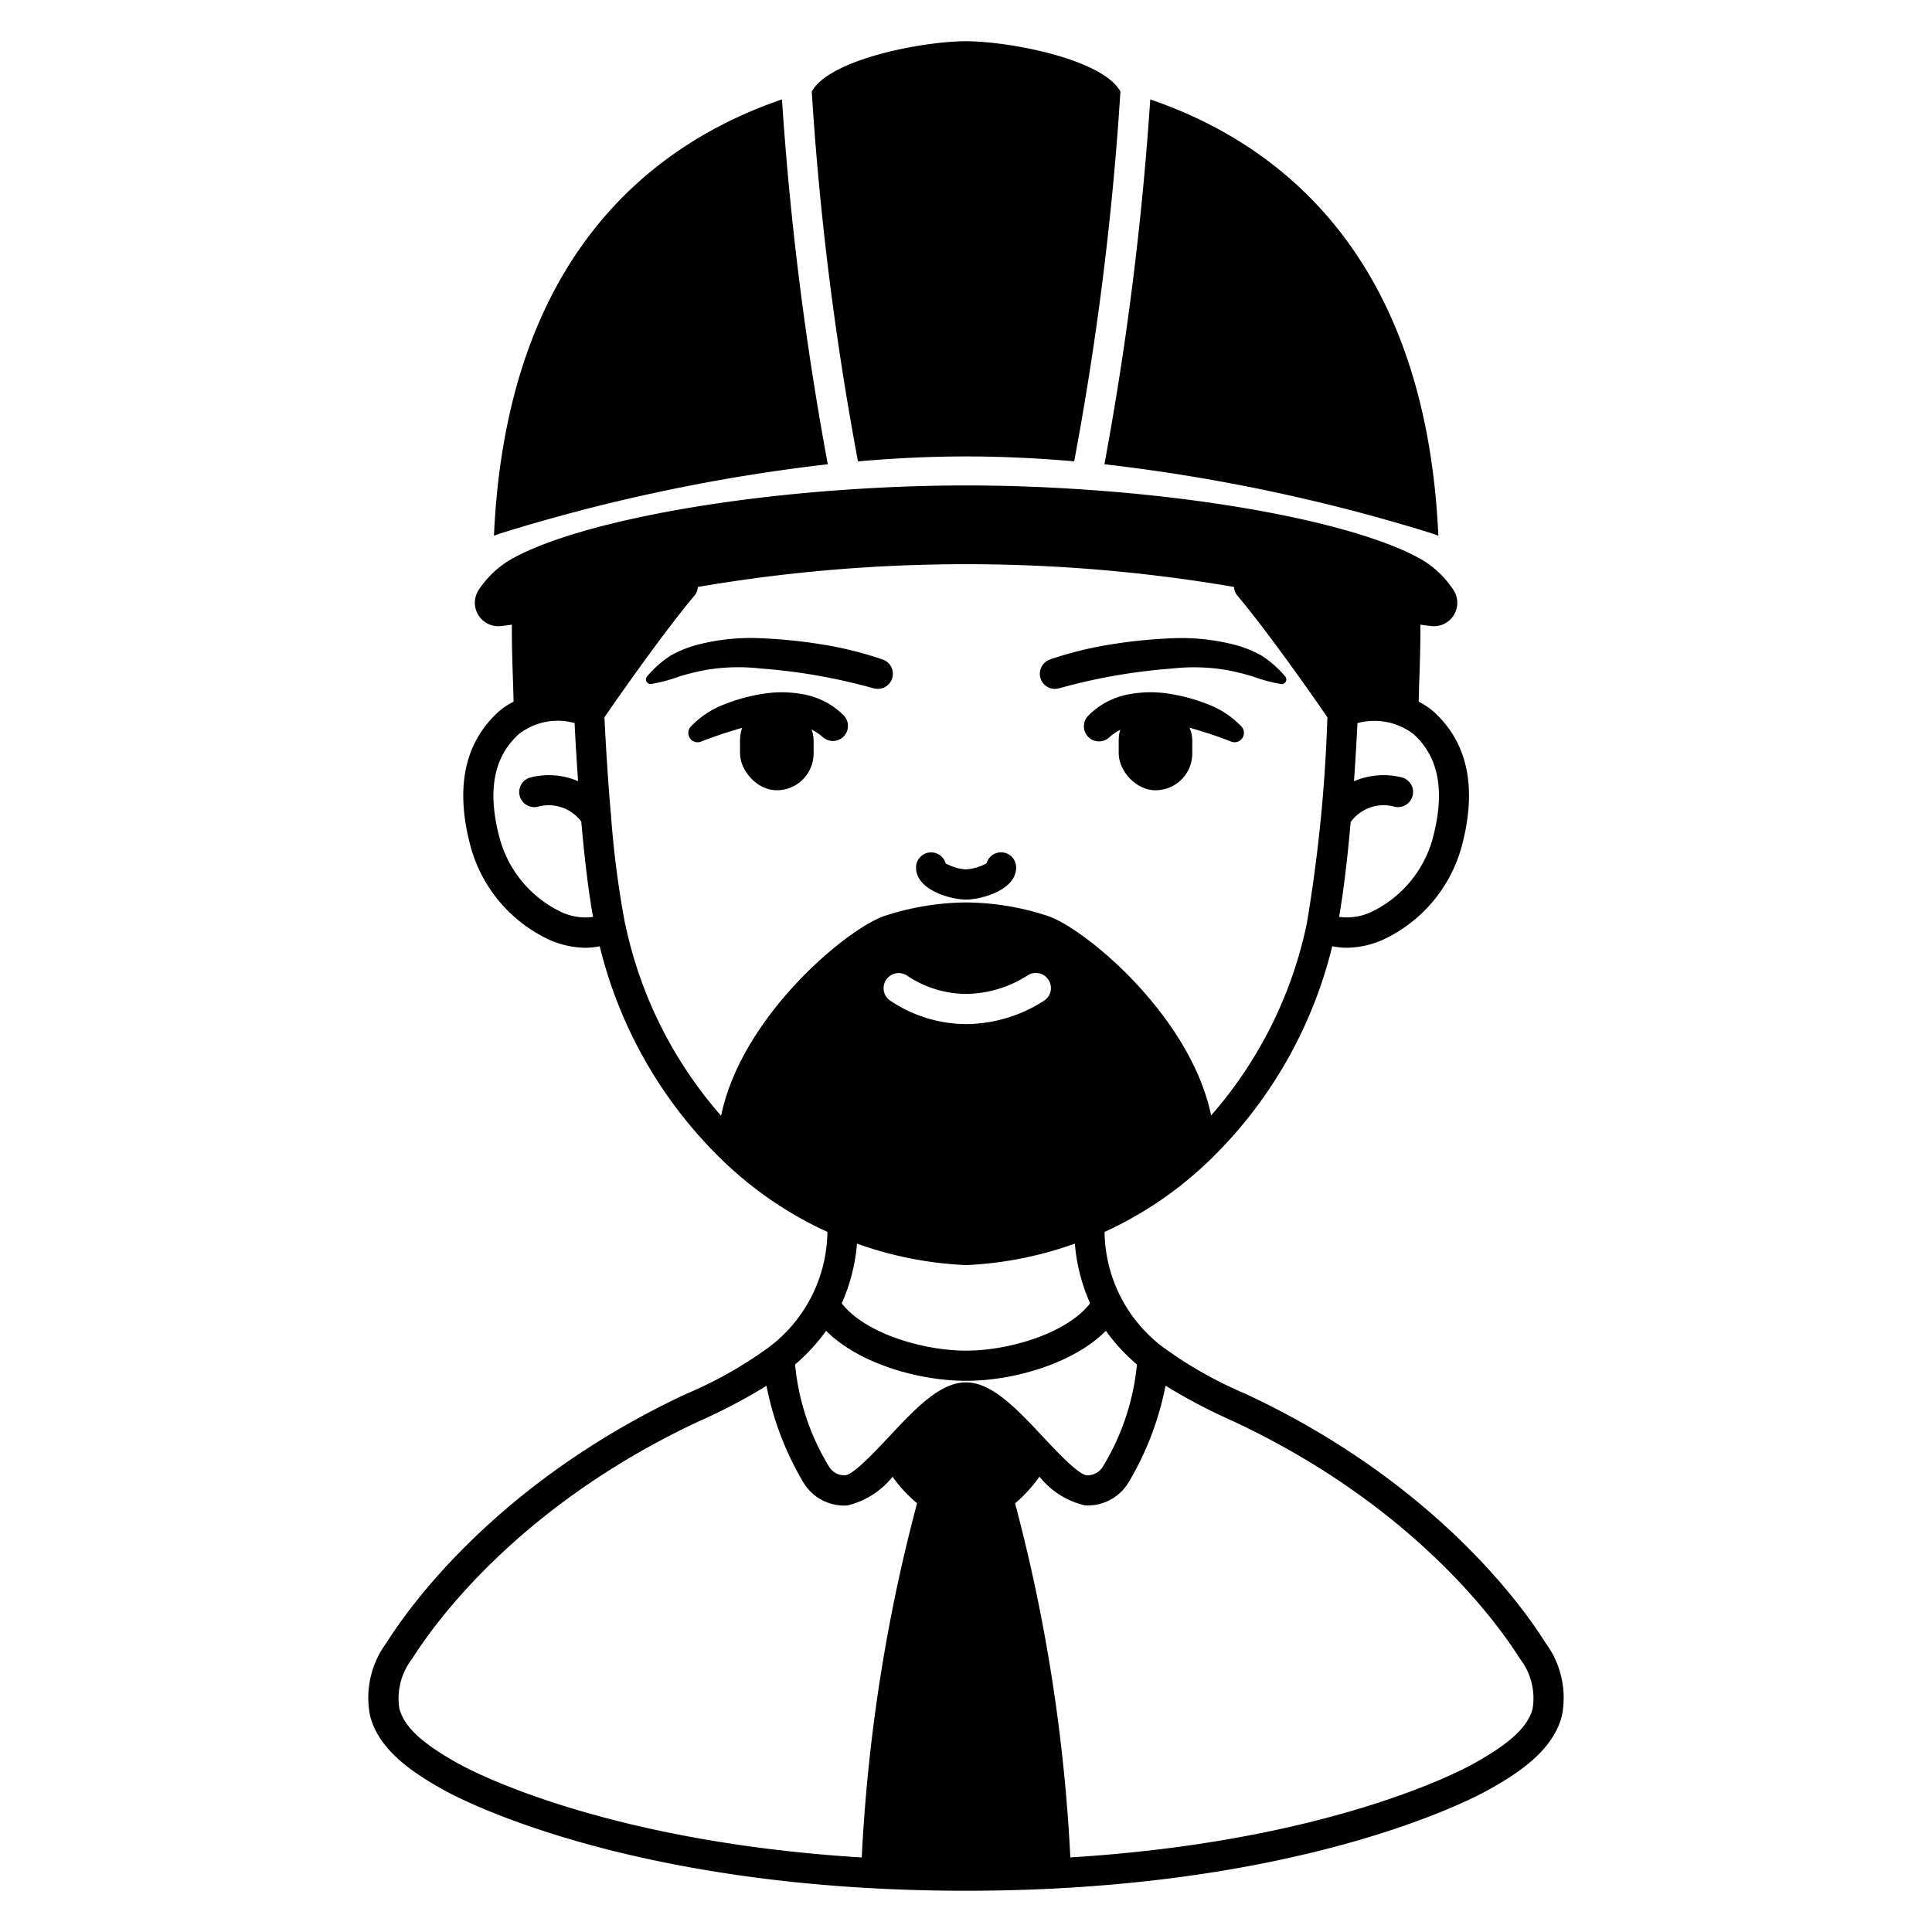 <svg id="Solid" xmlns="http://www.w3.org/2000/svg" viewBox="0 0 128 128"><title>avatar-02_10</title><rect x="74.116" y="46.6" width="4.876" height="5.758" rx="2.438" ry="2.438"/><path d="M69.563,43.691A24.217,24.217,0,0,1,73.5,42.71a34.035,34.035,0,0,1,4-.416,14.141,14.141,0,0,1,4.135.383,7.483,7.483,0,0,1,1.977.776,7.014,7.014,0,0,1,1.53,1.357.307.307,0,0,1-.019.433.312.312,0,0,1-.245.078,10.579,10.579,0,0,1-1.9-.51,15.823,15.823,0,0,0-1.734-.423,13.014,13.014,0,0,0-3.637-.091,38.156,38.156,0,0,0-7.42,1.3l-.022.006a1,1,0,0,1-.6-1.907Z"/><path d="M81.444,49.086c-.6-.235-1.345-.495-2.051-.7a10.3,10.3,0,0,0-2.166-.453,6.946,6.946,0,0,0-2.066.086,3.561,3.561,0,0,0-1.633.8l-.022.02A1,1,0,0,1,72.117,47.4a5.016,5.016,0,0,1,2.611-1.389,7.742,7.742,0,0,1,2.749-.045,11.592,11.592,0,0,1,2.532.689,5.937,5.937,0,0,1,2.246,1.487.62.62,0,0,1-.687.992Z"/><rect x="49.027" y="46.6" width="4.876" height="5.758" rx="2.438" ry="2.438" transform="translate(102.931 98.957) rotate(180)"/><path d="M57.835,45.592a38.166,38.166,0,0,0-7.421-1.3,13.008,13.008,0,0,0-3.636.091,15.786,15.786,0,0,0-1.735.423,10.567,10.567,0,0,1-1.9.51.306.306,0,0,1-.342-.266.311.311,0,0,1,.078-.245,7.031,7.031,0,0,1,1.529-1.357,7.49,7.49,0,0,1,1.978-.776,14.135,14.135,0,0,1,4.135-.383,34.019,34.019,0,0,1,4,.416,24.229,24.229,0,0,1,3.934.981,1,1,0,0,1-.6,1.908Z"/><path d="M45.765,48.144a5.926,5.926,0,0,1,2.245-1.487,11.607,11.607,0,0,1,2.532-.689,7.748,7.748,0,0,1,2.75.045A5.02,5.02,0,0,1,55.9,47.4a1,1,0,0,1-1.387,1.439l-.024-.022a3.566,3.566,0,0,0-1.633-.8,6.951,6.951,0,0,0-2.067-.086,10.308,10.308,0,0,0-2.165.453c-.707.207-1.454.467-2.051.7l-.124.049a.619.619,0,0,1-.687-.991Z"/><path d="M94.656,35.272c.194.06.411.137.638.222-.831-18.588-10.578-26-19.087-28.907A207.246,207.246,0,0,1,73.17,30.758,118.665,118.665,0,0,1,94.656,35.272Z"/><path d="M64.013,30.24c2.409,0,4.8.121,7.155.324a201.55,201.55,0,0,0,3.063-24.5C73.062,3.929,66.94,2.743,64,2.731c-2.929.012-9.05,1.2-10.219,3.337a201.036,201.036,0,0,0,3.063,24.5C59.2,30.361,61.6,30.24,64.013,30.24Z"/><path d="M54.844,30.759A207.023,207.023,0,0,1,51.807,6.586C43.3,9.492,33.556,16.9,32.726,35.494c.226-.084.444-.161.643-.222A118.675,118.675,0,0,1,54.844,30.759Z"/><path d="M64,59.6c.979,0,3.324-.613,3.324-2.129a1,1,0,0,0-1.962-.275A3.266,3.266,0,0,1,64,57.6a3.209,3.209,0,0,1-1.348-.4,1,1,0,0,0-1.962.275C60.69,58.987,63.026,59.6,64,59.6Z"/><path d="M102.391,108.837c-1.5-2.4-7.373-10.662-19.864-16.49a27.313,27.313,0,0,1-5.514-3.122,1.029,1.029,0,0,0-.1-.075,9.711,9.711,0,0,1-3.733-7.531,24.892,24.892,0,0,0,6.939-4.73.976.976,0,0,0,.131-.126,29.461,29.461,0,0,0,8.015-14.072,4.814,4.814,0,0,0,.95.1,6.085,6.085,0,0,0,2.435-.542,9.615,9.615,0,0,0,5.152-6.03c1.08-3.9.487-6.934-1.763-9.019a4.788,4.788,0,0,0-1.047-.712c.01-.478.024-.991.044-1.557.038-1.106.078-2.342.068-3.548q.4.059.755.1a1.551,1.551,0,0,0,1.44-2.39,6.577,6.577,0,0,0-1.94-1.92c-3.63-2.18-12.44-4.05-22.41-4.73-2.59-.18-5.26-.28-7.94-.28s-5.35.1-7.94.28c-9.97.68-18.78,2.55-22.41,4.73a6.5,6.5,0,0,0-1.95,1.92,1.553,1.553,0,0,0,1.44,2.39c.238-.026.5-.058.764-.1-.009,1.206.03,2.442.068,3.549.02.566.035,1.079.044,1.556a4.876,4.876,0,0,0-1.047.713c-2.25,2.085-2.842,5.12-1.761,9.022a9.611,9.611,0,0,0,5.15,6.027,6.09,6.09,0,0,0,2.436.542,4.762,4.762,0,0,0,.93-.1,29.452,29.452,0,0,0,8.071,14.122l.029.029a24.918,24.918,0,0,0,6.985,4.774,9.71,9.71,0,0,1-3.727,7.526,1.072,1.072,0,0,0-.107.081,27.294,27.294,0,0,1-5.512,3.121c-12.491,5.828-18.362,14.1-19.864,16.49a6.113,6.113,0,0,0-1.087,4.856c.588,2.271,2.835,3.773,4.957,4.943,1.234.679,12.677,6.633,34.511,6.633l.01,0,.01,0c21.834,0,33.277-5.954,34.511-6.633,2.122-1.17,4.369-2.672,4.957-4.943A6.113,6.113,0,0,0,102.391,108.837Zm-12.9-54.381a2.693,2.693,0,0,1,2.854-1.021,1,1,0,0,0,.551-1.923,4.972,4.972,0,0,0-3.191.246c.093-1.319.17-2.624.231-3.85a4.264,4.264,0,0,1,3.749.758c1.68,1.558,2.071,3.854,1.2,7.015a7.643,7.643,0,0,1-4.026,4.735,3.789,3.789,0,0,1-2.141.328C89.017,59.049,89.278,56.817,89.487,54.456ZM37.17,60.416a7.638,7.638,0,0,1-4.025-4.732c-.877-3.164-.487-5.46,1.194-7.018a4.168,4.168,0,0,1,3.729-.761c.06,1.225.138,2.529.231,3.846a4.97,4.97,0,0,0-3.171-.239,1,1,0,0,0,.543,1.925,2.7,2.7,0,0,1,2.84.991c.209,2.373.471,4.619.781,6.321A3.793,3.793,0,0,1,37.17,60.416Zm10.6,13.5a27.945,27.945,0,0,1-6.32-12.571.939.939,0,0,0-.042-.168,63.846,63.846,0,0,1-.925-7.113.914.914,0,0,0-.017-.188c-.169-1.963-.313-4.123-.419-6.352,1.008-1.479,4.034-5.781,5.97-8.069a.974.974,0,0,0,.216-.568c.762-.13,1.551-.257,2.372-.378a105.435,105.435,0,0,1,30.79,0c.817.12,1.6.247,2.362.377a.979.979,0,0,0,.216.569c1.936,2.288,4.962,6.59,5.97,8.069a101.333,101.333,0,0,1-1.364,13.667A27.968,27.968,0,0,1,80.241,73.9c-1.371-6.584-8.306-12.336-10.777-13.2a17.674,17.674,0,0,0-5.431-.91c-.015,0-.031,0-.043,0a17.672,17.672,0,0,0-5.434.91C56.082,61.562,49.137,67.324,47.775,73.916Zm16.218,9.9h.014a24.481,24.481,0,0,0,7.21-1.424,12.2,12.2,0,0,0,1.009,3.955c-1.483,1.948-5.289,3.136-8.216,3.136s-6.752-1.188-8.236-3.136a12.2,12.2,0,0,0,1.009-3.955A24.481,24.481,0,0,0,63.993,83.815ZM58.7,64.928a1,1,0,0,1,1.382-.3A7.064,7.064,0,0,0,64,65.849a7.67,7.67,0,0,0,4.081-1.226,1,1,0,1,1,1.066,1.692A9.653,9.653,0,0,1,64,67.849a9.1,9.1,0,0,1-5-1.539A1,1,0,0,1,58.7,64.928ZM54.732,88.17c2.15,2.158,6.115,3.312,9.278,3.312s7.11-1.154,9.258-3.312A12.4,12.4,0,0,0,75.325,90.4,15.849,15.849,0,0,1,73.1,97.111a1.2,1.2,0,0,1-1.095.633c-.554-.043-1.956-1.54-2.885-2.53-1.748-1.866-3.4-3.628-5.114-3.628l-.01,0-.01,0c-1.715,0-3.366,1.762-5.114,3.628-.929.99-2.331,2.487-2.885,2.53a1.212,1.212,0,0,1-1.095-.632A15.859,15.859,0,0,1,52.675,90.4,12.4,12.4,0,0,0,54.732,88.17ZM30.445,116.885c-2.478-1.367-3.67-2.471-3.986-3.693a4.264,4.264,0,0,1,.846-3.292c1.427-2.278,7.019-10.144,19.013-15.741a37.357,37.357,0,0,0,4.464-2.346,19.973,19.973,0,0,0,2.4,6.325,3.155,3.155,0,0,0,2.719,1.61c.082,0,.164,0,.247-.01a5.445,5.445,0,0,0,2.988-1.9,9.238,9.238,0,0,0,1.622,1.755,112.942,112.942,0,0,0-3.665,23.469C40.274,122.023,31.5,117.463,30.445,116.885Zm71.1-3.693c-.316,1.222-1.508,2.326-3.985,3.692-1.051.579-9.83,5.139-26.648,6.174A113.06,113.06,0,0,0,67.252,99.6a9.32,9.32,0,0,0,1.614-1.77,5.44,5.44,0,0,0,2.987,1.9c.083.006.165.01.247.01a3.16,3.16,0,0,0,2.72-1.61,20.006,20.006,0,0,0,2.4-6.325,37.357,37.357,0,0,0,4.464,2.346c11.994,5.6,17.586,13.463,19.013,15.741A4.264,4.264,0,0,1,101.541,113.192Z"/></svg>